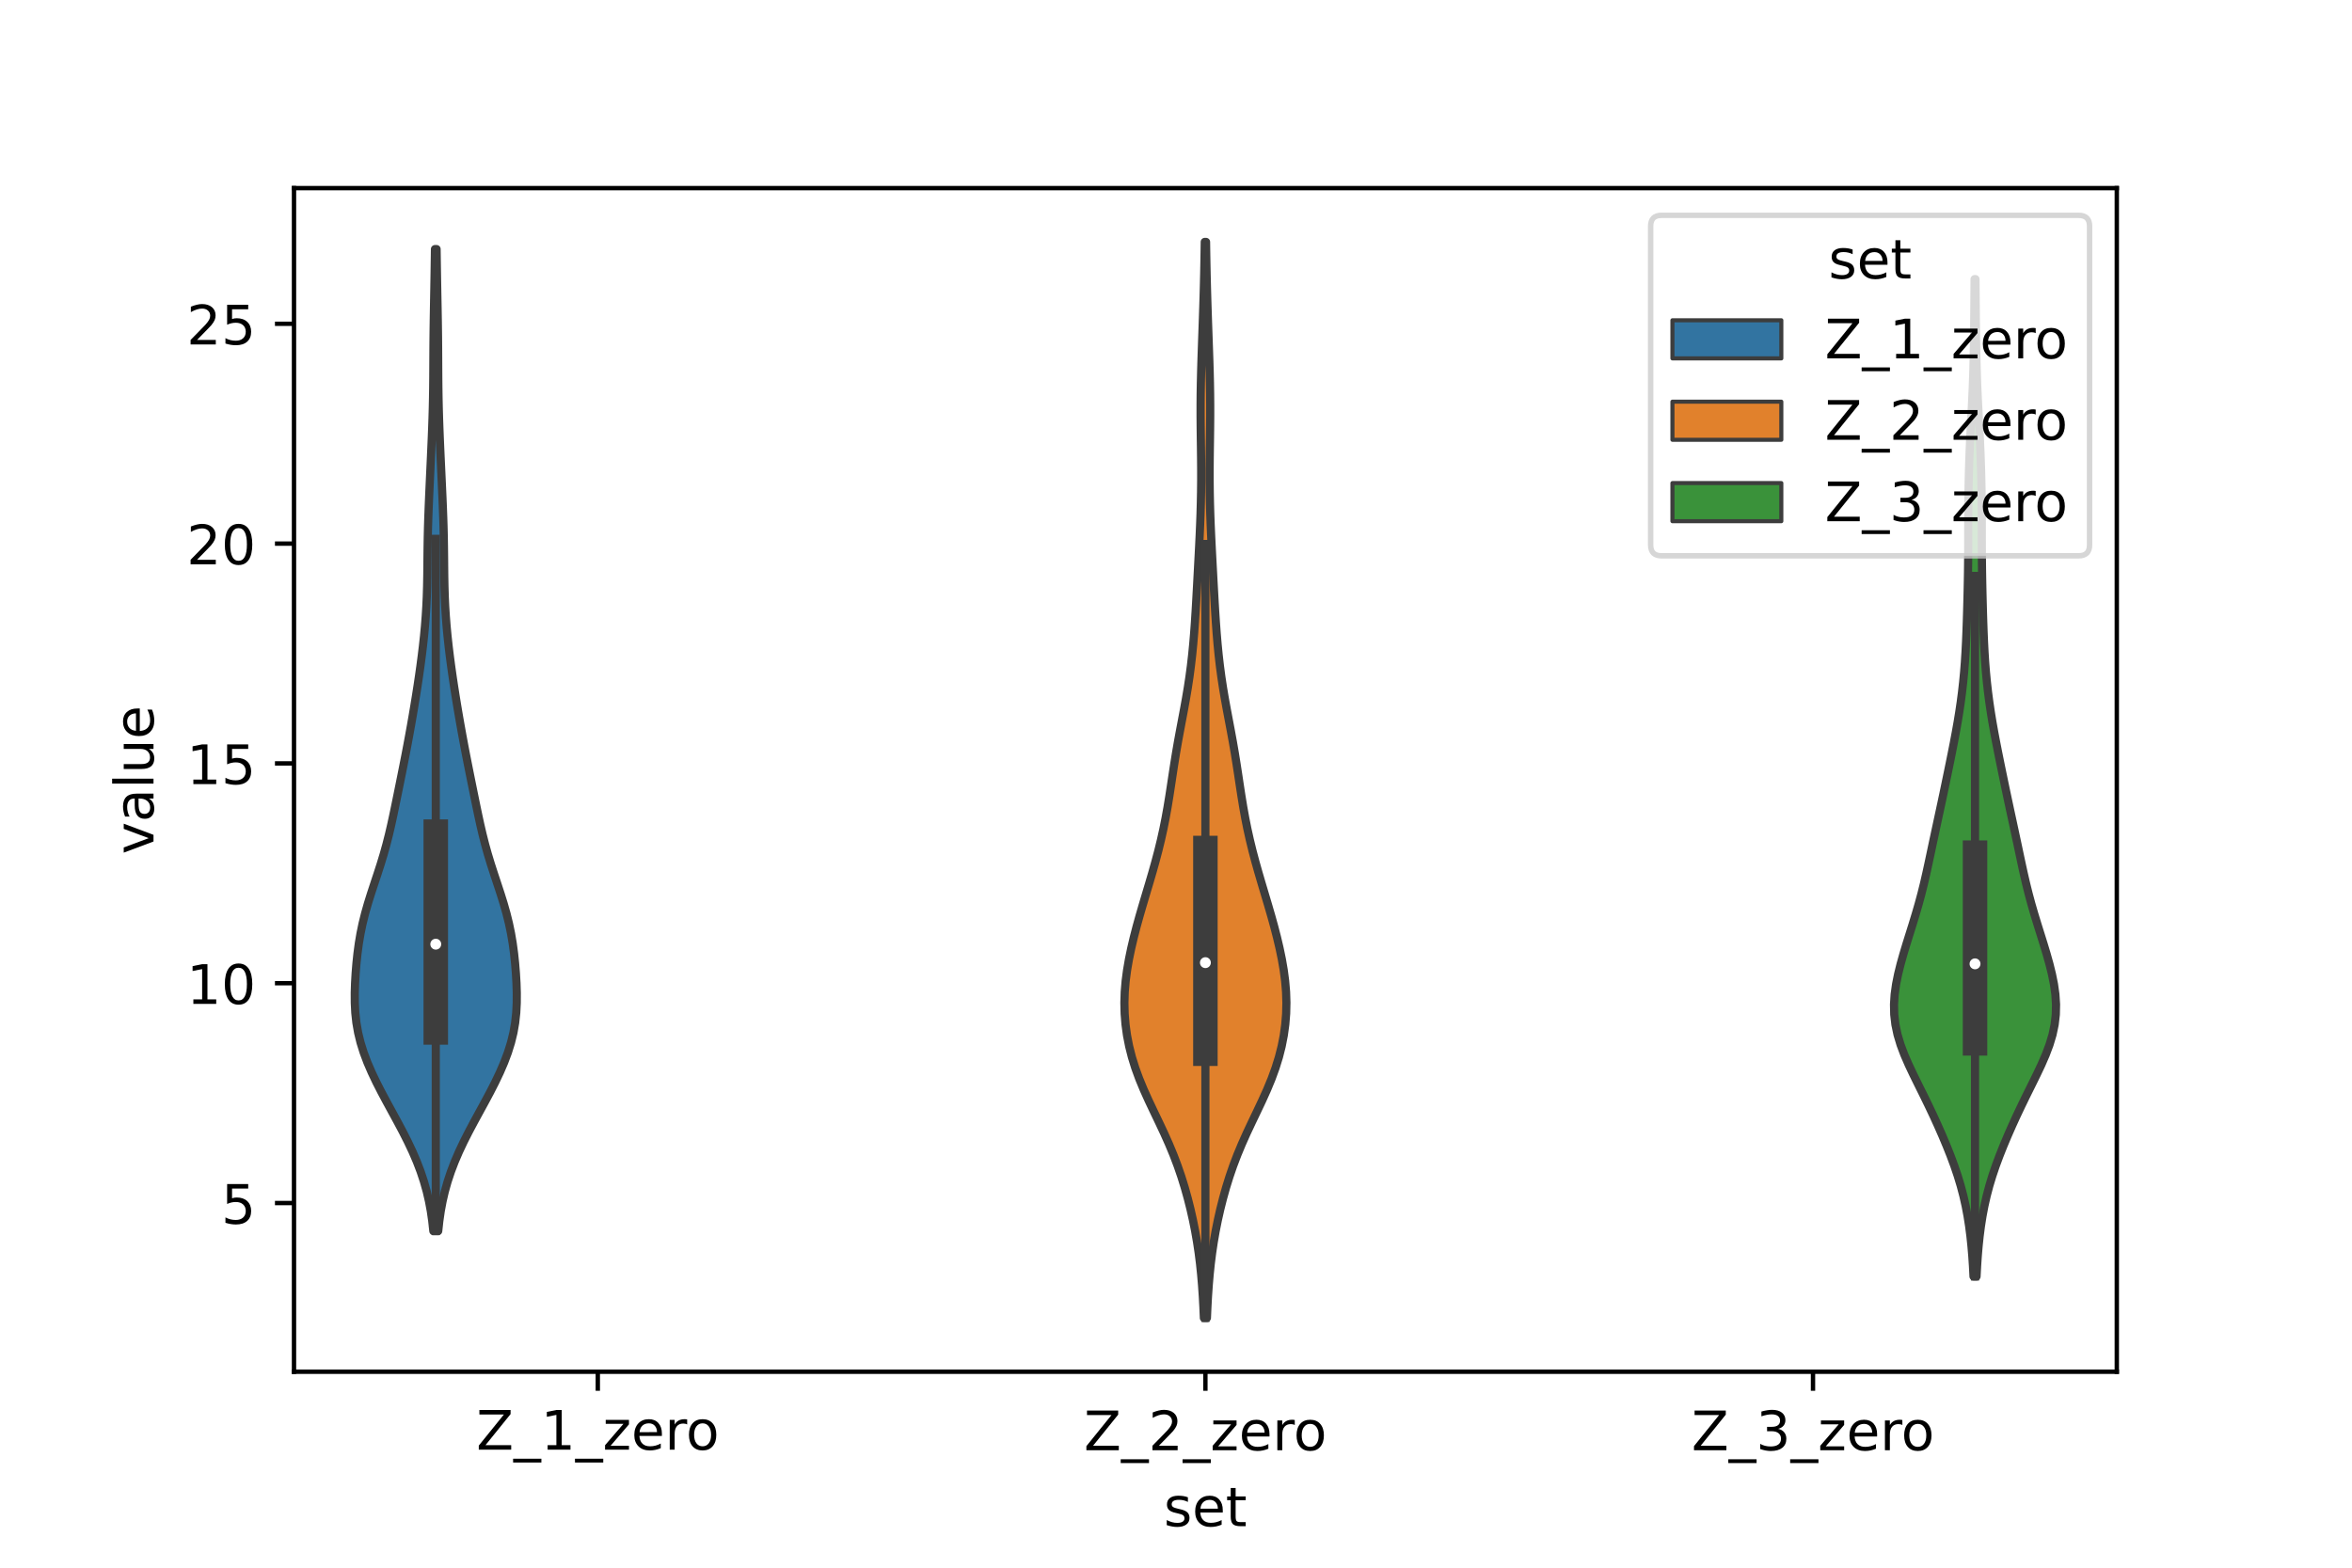 <?xml version="1.0" encoding="utf-8" standalone="no"?>
<!DOCTYPE svg PUBLIC "-//W3C//DTD SVG 1.1//EN"
  "http://www.w3.org/Graphics/SVG/1.1/DTD/svg11.dtd">
<!-- Created with matplotlib (https://matplotlib.org/) -->
<svg height="288pt" version="1.1" viewBox="0 0 432 288" width="432pt" xmlns="http://www.w3.org/2000/svg" xmlns:xlink="http://www.w3.org/1999/xlink">
 <defs>
  <style type="text/css">*{stroke-linecap:butt;stroke-linejoin:round;}</style>
 </defs>
 <g id="figure_1">
  <g id="patch_1">
   <path d="M 0 288 
L 432 288 
L 432 0 
L 0 0 
z
" style="fill:#ffffff;"/>
  </g>
  <g id="axes_1">
   <g id="patch_2">
    <path d="M 54 252 
L 388.8 252 
L 388.8 34.56 
L 54 34.56 
z
" style="fill:#ffffff;"/>
   </g>
   <g id="PolyCollection_1">
    <defs>
     <path d="M 80.489 -61.84 
L 79.591 -61.84 
L 79.394 -63.662 
L 79.133 -65.484 
L 78.795 -67.307 
L 78.373 -69.129 
L 77.86 -70.951 
L 77.255 -72.773 
L 76.558 -74.595 
L 75.775 -76.418 
L 74.915 -78.24 
L 73.992 -80.062 
L 73.024 -81.884 
L 72.031 -83.707 
L 71.037 -85.529 
L 70.063 -87.351 
L 69.132 -89.173 
L 68.264 -90.996 
L 67.478 -92.818 
L 66.793 -94.64 
L 66.223 -96.462 
L 65.778 -98.284 
L 65.459 -100.107 
L 65.261 -101.929 
L 65.168 -103.751 
L 65.16 -105.573 
L 65.217 -107.396 
L 65.323 -109.218 
L 65.471 -111.04 
L 65.663 -112.862 
L 65.908 -114.685 
L 66.216 -116.507 
L 66.594 -118.329 
L 67.045 -120.151 
L 67.562 -121.973 
L 68.13 -123.796 
L 68.729 -125.618 
L 69.334 -127.44 
L 69.923 -129.262 
L 70.477 -131.085 
L 70.985 -132.907 
L 71.448 -134.729 
L 71.871 -136.551 
L 72.266 -138.374 
L 72.645 -140.196 
L 73.018 -142.018 
L 73.388 -143.84 
L 73.756 -145.662 
L 74.12 -147.485 
L 74.478 -149.307 
L 74.827 -151.129 
L 75.165 -152.951 
L 75.494 -154.774 
L 75.812 -156.596 
L 76.119 -158.418 
L 76.416 -160.24 
L 76.701 -162.063 
L 76.972 -163.885 
L 77.228 -165.707 
L 77.467 -167.529 
L 77.687 -169.352 
L 77.884 -171.174 
L 78.055 -172.996 
L 78.197 -174.818 
L 78.31 -176.64 
L 78.392 -178.463 
L 78.447 -180.285 
L 78.481 -182.107 
L 78.502 -183.929 
L 78.518 -185.752 
L 78.539 -187.574 
L 78.57 -189.396 
L 78.614 -191.218 
L 78.672 -193.041 
L 78.741 -194.863 
L 78.817 -196.685 
L 78.899 -198.507 
L 78.982 -200.329 
L 79.066 -202.152 
L 79.15 -203.974 
L 79.231 -205.796 
L 79.308 -207.618 
L 79.379 -209.441 
L 79.442 -211.263 
L 79.494 -213.085 
L 79.534 -214.907 
L 79.562 -216.73 
L 79.58 -218.552 
L 79.591 -220.374 
L 79.6 -222.196 
L 79.61 -224.018 
L 79.625 -225.841 
L 79.647 -227.663 
L 79.674 -229.485 
L 79.706 -231.307 
L 79.74 -233.13 
L 79.774 -234.952 
L 79.806 -236.774 
L 79.836 -238.596 
L 79.864 -240.419 
L 79.891 -242.241 
L 80.189 -242.241 
L 80.189 -242.241 
L 80.216 -240.419 
L 80.244 -238.596 
L 80.274 -236.774 
L 80.306 -234.952 
L 80.34 -233.13 
L 80.374 -231.307 
L 80.406 -229.485 
L 80.433 -227.663 
L 80.455 -225.841 
L 80.47 -224.018 
L 80.48 -222.196 
L 80.489 -220.374 
L 80.5 -218.552 
L 80.518 -216.73 
L 80.546 -214.907 
L 80.586 -213.085 
L 80.638 -211.263 
L 80.701 -209.441 
L 80.772 -207.618 
L 80.849 -205.796 
L 80.93 -203.974 
L 81.014 -202.152 
L 81.098 -200.329 
L 81.181 -198.507 
L 81.263 -196.685 
L 81.339 -194.863 
L 81.408 -193.041 
L 81.466 -191.218 
L 81.51 -189.396 
L 81.541 -187.574 
L 81.562 -185.752 
L 81.578 -183.929 
L 81.599 -182.107 
L 81.633 -180.285 
L 81.688 -178.463 
L 81.77 -176.64 
L 81.883 -174.818 
L 82.025 -172.996 
L 82.196 -171.174 
L 82.393 -169.352 
L 82.613 -167.529 
L 82.852 -165.707 
L 83.108 -163.885 
L 83.379 -162.063 
L 83.664 -160.24 
L 83.961 -158.418 
L 84.268 -156.596 
L 84.586 -154.774 
L 84.915 -152.951 
L 85.253 -151.129 
L 85.602 -149.307 
L 85.96 -147.485 
L 86.324 -145.662 
L 86.692 -143.84 
L 87.062 -142.018 
L 87.435 -140.196 
L 87.814 -138.374 
L 88.209 -136.551 
L 88.632 -134.729 
L 89.095 -132.907 
L 89.603 -131.085 
L 90.157 -129.262 
L 90.746 -127.44 
L 91.351 -125.618 
L 91.95 -123.796 
L 92.518 -121.973 
L 93.035 -120.151 
L 93.486 -118.329 
L 93.864 -116.507 
L 94.172 -114.685 
L 94.417 -112.862 
L 94.609 -111.04 
L 94.757 -109.218 
L 94.863 -107.396 
L 94.92 -105.573 
L 94.912 -103.751 
L 94.819 -101.929 
L 94.621 -100.107 
L 94.302 -98.284 
L 93.857 -96.462 
L 93.287 -94.64 
L 92.602 -92.818 
L 91.816 -90.996 
L 90.948 -89.173 
L 90.017 -87.351 
L 89.043 -85.529 
L 88.049 -83.707 
L 87.056 -81.884 
L 86.088 -80.062 
L 85.165 -78.24 
L 84.305 -76.418 
L 83.522 -74.595 
L 82.825 -72.773 
L 82.22 -70.951 
L 81.707 -69.129 
L 81.285 -67.307 
L 80.947 -65.484 
L 80.686 -63.662 
L 80.489 -61.84 
z
" id="md38af6f594" style="stroke:#3d3d3d;stroke-width:1.5;"/>
    </defs>
    <g clip-path="url(#p6d029a5abd)">
     <use style="fill:#3274a1;stroke:#3d3d3d;stroke-width:1.5;" x="0" xlink:href="#md38af6f594" y="288"/>
    </g>
   </g>
   <g id="PolyCollection_2">
    <defs>
     <path d="M 221.68 -45.884 
L 221.12 -45.884 
L 221.033 -47.88 
L 220.924 -49.877 
L 220.788 -51.874 
L 220.619 -53.87 
L 220.412 -55.867 
L 220.161 -57.864 
L 219.862 -59.86 
L 219.514 -61.857 
L 219.114 -63.854 
L 218.664 -65.851 
L 218.16 -67.847 
L 217.601 -69.844 
L 216.981 -71.841 
L 216.294 -73.837 
L 215.535 -75.834 
L 214.705 -77.831 
L 213.813 -79.827 
L 212.875 -81.824 
L 211.918 -83.821 
L 210.973 -85.818 
L 210.073 -87.814 
L 209.247 -89.811 
L 208.517 -91.808 
L 207.897 -93.804 
L 207.391 -95.801 
L 207.001 -97.798 
L 206.727 -99.794 
L 206.567 -101.791 
L 206.52 -103.788 
L 206.584 -105.784 
L 206.752 -107.781 
L 207.014 -109.778 
L 207.358 -111.775 
L 207.771 -113.771 
L 208.241 -115.768 
L 208.758 -117.765 
L 209.312 -119.761 
L 209.893 -121.758 
L 210.488 -123.755 
L 211.084 -125.751 
L 211.669 -127.748 
L 212.23 -129.745 
L 212.759 -131.741 
L 213.246 -133.738 
L 213.69 -135.735 
L 214.089 -137.732 
L 214.448 -139.728 
L 214.775 -141.725 
L 215.082 -143.722 
L 215.381 -145.718 
L 215.688 -147.715 
L 216.011 -149.712 
L 216.356 -151.708 
L 216.722 -153.705 
L 217.099 -155.702 
L 217.475 -157.699 
L 217.837 -159.695 
L 218.173 -161.692 
L 218.475 -163.689 
L 218.739 -165.685 
L 218.968 -167.682 
L 219.163 -169.679 
L 219.331 -171.675 
L 219.475 -173.672 
L 219.603 -175.669 
L 219.719 -177.665 
L 219.829 -179.662 
L 219.937 -181.659 
L 220.044 -183.656 
L 220.149 -185.652 
L 220.252 -187.649 
L 220.348 -189.646 
L 220.434 -191.642 
L 220.507 -193.639 
L 220.564 -195.636 
L 220.603 -197.632 
L 220.623 -199.629 
L 220.624 -201.626 
L 220.61 -203.622 
L 220.586 -205.619 
L 220.557 -207.616 
L 220.532 -209.613 
L 220.516 -211.609 
L 220.516 -213.606 
L 220.532 -215.603 
L 220.566 -217.599 
L 220.613 -219.596 
L 220.671 -221.593 
L 220.737 -223.589 
L 220.806 -225.586 
L 220.876 -227.583 
L 220.945 -229.58 
L 221.011 -231.576 
L 221.071 -233.573 
L 221.126 -235.57 
L 221.174 -237.566 
L 221.215 -239.563 
L 221.251 -241.56 
L 221.281 -243.556 
L 221.519 -243.556 
L 221.519 -243.556 
L 221.549 -241.56 
L 221.585 -239.563 
L 221.626 -237.566 
L 221.674 -235.57 
L 221.729 -233.573 
L 221.789 -231.576 
L 221.855 -229.58 
L 221.924 -227.583 
L 221.994 -225.586 
L 222.063 -223.589 
L 222.129 -221.593 
L 222.187 -219.596 
L 222.234 -217.599 
L 222.268 -215.603 
L 222.284 -213.606 
L 222.284 -211.609 
L 222.268 -209.613 
L 222.243 -207.616 
L 222.214 -205.619 
L 222.19 -203.622 
L 222.176 -201.626 
L 222.177 -199.629 
L 222.197 -197.632 
L 222.236 -195.636 
L 222.293 -193.639 
L 222.366 -191.642 
L 222.452 -189.646 
L 222.548 -187.649 
L 222.651 -185.652 
L 222.756 -183.656 
L 222.863 -181.659 
L 222.971 -179.662 
L 223.081 -177.665 
L 223.197 -175.669 
L 223.325 -173.672 
L 223.469 -171.675 
L 223.637 -169.679 
L 223.832 -167.682 
L 224.061 -165.685 
L 224.325 -163.689 
L 224.627 -161.692 
L 224.963 -159.695 
L 225.325 -157.699 
L 225.701 -155.702 
L 226.078 -153.705 
L 226.444 -151.708 
L 226.789 -149.712 
L 227.112 -147.715 
L 227.419 -145.718 
L 227.718 -143.722 
L 228.025 -141.725 
L 228.352 -139.728 
L 228.711 -137.732 
L 229.11 -135.735 
L 229.554 -133.738 
L 230.041 -131.741 
L 230.57 -129.745 
L 231.131 -127.748 
L 231.716 -125.751 
L 232.312 -123.755 
L 232.907 -121.758 
L 233.488 -119.761 
L 234.042 -117.765 
L 234.559 -115.768 
L 235.029 -113.771 
L 235.442 -111.775 
L 235.786 -109.778 
L 236.048 -107.781 
L 236.216 -105.784 
L 236.28 -103.788 
L 236.233 -101.791 
L 236.073 -99.794 
L 235.799 -97.798 
L 235.409 -95.801 
L 234.903 -93.804 
L 234.283 -91.808 
L 233.553 -89.811 
L 232.727 -87.814 
L 231.827 -85.818 
L 230.882 -83.821 
L 229.925 -81.824 
L 228.987 -79.827 
L 228.095 -77.831 
L 227.265 -75.834 
L 226.506 -73.837 
L 225.819 -71.841 
L 225.199 -69.844 
L 224.64 -67.847 
L 224.136 -65.851 
L 223.686 -63.854 
L 223.286 -61.857 
L 222.938 -59.86 
L 222.639 -57.864 
L 222.388 -55.867 
L 222.181 -53.87 
L 222.012 -51.874 
L 221.876 -49.877 
L 221.767 -47.88 
L 221.68 -45.884 
z
" id="mf6527edc3b" style="stroke:#3d3d3d;stroke-width:1.5;"/>
    </defs>
    <g clip-path="url(#p6d029a5abd)">
     <use style="fill:#e1812c;stroke:#3d3d3d;stroke-width:1.5;" x="0" xlink:href="#mf6527edc3b" y="288"/>
    </g>
   </g>
   <g id="PolyCollection_3">
    <defs>
     <path d="M 363.038 -53.503 
L 362.482 -53.503 
L 362.385 -55.354 
L 362.263 -57.205 
L 362.108 -59.055 
L 361.916 -60.906 
L 361.678 -62.757 
L 361.388 -64.607 
L 361.038 -66.458 
L 360.62 -68.309 
L 360.131 -70.159 
L 359.571 -72.01 
L 358.942 -73.861 
L 358.254 -75.711 
L 357.516 -77.562 
L 356.736 -79.413 
L 355.921 -81.263 
L 355.074 -83.114 
L 354.196 -84.965 
L 353.293 -86.816 
L 352.375 -88.666 
L 351.463 -90.517 
L 350.586 -92.368 
L 349.781 -94.218 
L 349.084 -96.069 
L 348.528 -97.92 
L 348.137 -99.77 
L 347.921 -101.621 
L 347.88 -103.472 
L 347.999 -105.322 
L 348.258 -107.173 
L 348.629 -109.024 
L 349.086 -110.874 
L 349.605 -112.725 
L 350.163 -114.576 
L 350.741 -116.426 
L 351.321 -118.277 
L 351.885 -120.128 
L 352.421 -121.978 
L 352.921 -123.829 
L 353.382 -125.68 
L 353.809 -127.53 
L 354.214 -129.381 
L 354.608 -131.232 
L 355 -133.083 
L 355.396 -134.933 
L 355.795 -136.784 
L 356.195 -138.635 
L 356.593 -140.485 
L 356.986 -142.336 
L 357.373 -144.187 
L 357.757 -146.037 
L 358.137 -147.888 
L 358.511 -149.739 
L 358.875 -151.589 
L 359.225 -153.44 
L 359.555 -155.291 
L 359.858 -157.141 
L 360.132 -158.992 
L 360.373 -160.843 
L 360.581 -162.693 
L 360.757 -164.544 
L 360.901 -166.395 
L 361.018 -168.245 
L 361.112 -170.096 
L 361.188 -171.947 
L 361.253 -173.797 
L 361.309 -175.648 
L 361.359 -177.499 
L 361.404 -179.35 
L 361.442 -181.2 
L 361.473 -183.051 
L 361.494 -184.902 
L 361.507 -186.752 
L 361.512 -188.603 
L 361.513 -190.454 
L 361.516 -192.304 
L 361.523 -194.155 
L 361.538 -196.006 
L 361.563 -197.856 
L 361.599 -199.707 
L 361.646 -201.558 
L 361.705 -203.408 
L 361.775 -205.259 
L 361.856 -207.11 
L 361.947 -208.96 
L 362.044 -210.811 
L 362.142 -212.662 
L 362.236 -214.512 
L 362.32 -216.363 
L 362.393 -218.214 
L 362.452 -220.064 
L 362.5 -221.915 
L 362.538 -223.766 
L 362.568 -225.616 
L 362.593 -227.467 
L 362.614 -229.318 
L 362.632 -231.169 
L 362.648 -233.019 
L 362.663 -234.87 
L 362.677 -236.721 
L 362.843 -236.721 
L 362.843 -236.721 
L 362.857 -234.87 
L 362.872 -233.019 
L 362.888 -231.169 
L 362.906 -229.318 
L 362.927 -227.467 
L 362.952 -225.616 
L 362.982 -223.766 
L 363.02 -221.915 
L 363.068 -220.064 
L 363.127 -218.214 
L 363.2 -216.363 
L 363.284 -214.512 
L 363.378 -212.662 
L 363.476 -210.811 
L 363.573 -208.96 
L 363.664 -207.11 
L 363.745 -205.259 
L 363.815 -203.408 
L 363.874 -201.558 
L 363.921 -199.707 
L 363.957 -197.856 
L 363.982 -196.006 
L 363.997 -194.155 
L 364.004 -192.304 
L 364.007 -190.454 
L 364.008 -188.603 
L 364.013 -186.752 
L 364.026 -184.902 
L 364.047 -183.051 
L 364.078 -181.2 
L 364.116 -179.35 
L 364.161 -177.499 
L 364.211 -175.648 
L 364.267 -173.797 
L 364.332 -171.947 
L 364.408 -170.096 
L 364.502 -168.245 
L 364.619 -166.395 
L 364.763 -164.544 
L 364.939 -162.693 
L 365.147 -160.843 
L 365.388 -158.992 
L 365.662 -157.141 
L 365.965 -155.291 
L 366.295 -153.44 
L 366.645 -151.589 
L 367.009 -149.739 
L 367.383 -147.888 
L 367.763 -146.037 
L 368.147 -144.187 
L 368.534 -142.336 
L 368.927 -140.485 
L 369.325 -138.635 
L 369.725 -136.784 
L 370.124 -134.933 
L 370.52 -133.083 
L 370.912 -131.232 
L 371.306 -129.381 
L 371.711 -127.53 
L 372.138 -125.68 
L 372.599 -123.829 
L 373.099 -121.978 
L 373.635 -120.128 
L 374.199 -118.277 
L 374.779 -116.426 
L 375.357 -114.576 
L 375.915 -112.725 
L 376.434 -110.874 
L 376.891 -109.024 
L 377.262 -107.173 
L 377.521 -105.322 
L 377.64 -103.472 
L 377.599 -101.621 
L 377.383 -99.77 
L 376.992 -97.92 
L 376.436 -96.069 
L 375.739 -94.218 
L 374.934 -92.368 
L 374.057 -90.517 
L 373.145 -88.666 
L 372.227 -86.816 
L 371.324 -84.965 
L 370.446 -83.114 
L 369.599 -81.263 
L 368.784 -79.413 
L 368.004 -77.562 
L 367.266 -75.711 
L 366.578 -73.861 
L 365.949 -72.01 
L 365.389 -70.159 
L 364.9 -68.309 
L 364.482 -66.458 
L 364.132 -64.607 
L 363.842 -62.757 
L 363.604 -60.906 
L 363.412 -59.055 
L 363.257 -57.205 
L 363.135 -55.354 
L 363.038 -53.503 
z
" id="m69ddf7cc14" style="stroke:#3d3d3d;stroke-width:1.5;"/>
    </defs>
    <g clip-path="url(#p6d029a5abd)">
     <use style="fill:#3a923a;stroke:#3d3d3d;stroke-width:1.5;" x="0" xlink:href="#m69ddf7cc14" y="288"/>
    </g>
   </g>
   <g id="patch_3">
    <path clip-path="url(#p6d029a5abd)" d="M 109.8 261.391 
L 109.8 261.391 
L 109.8 261.391 
L 109.8 261.391 
z
" style="fill:#3274a1;stroke:#3d3d3d;stroke-linejoin:miter;stroke-width:0.75;"/>
   </g>
   <g id="patch_4">
    <path clip-path="url(#p6d029a5abd)" d="M 109.8 261.391 
L 109.8 261.391 
L 109.8 261.391 
L 109.8 261.391 
z
" style="fill:#e1812c;stroke:#3d3d3d;stroke-linejoin:miter;stroke-width:0.75;"/>
   </g>
   <g id="patch_5">
    <path clip-path="url(#p6d029a5abd)" d="M 109.8 261.391 
L 109.8 261.391 
L 109.8 261.391 
L 109.8 261.391 
z
" style="fill:#3a923a;stroke:#3d3d3d;stroke-linejoin:miter;stroke-width:0.75;"/>
   </g>
   <g id="matplotlib.axis_1">
    <g id="xtick_1">
     <g id="line2d_1">
      <defs>
       <path d="M 0 0 
L 0 3.5 
" id="m65f74761e6" style="stroke:#000000;stroke-width:0.8;"/>
      </defs>
      <g>
       <use style="stroke:#000000;stroke-width:0.8;" x="109.8" xlink:href="#m65f74761e6" y="252"/>
      </g>
     </g>
     <g id="text_1">
      <!-- Z_1_zero -->
      <g transform="translate(87.491 266.32)scale(0.1 -0.1)">
       <defs>
        <path d="M 5.609 72.906 
L 62.891 72.906 
L 62.891 65.375 
L 16.797 8.297 
L 64.016 8.297 
L 64.016 0 
L 4.5 0 
L 4.5 7.516 
L 50.594 64.594 
L 5.609 64.594 
z
" id="DejaVuSans-90"/>
        <path d="M 50.984 -16.609 
L 50.984 -23.578 
L -0.984 -23.578 
L -0.984 -16.609 
z
" id="DejaVuSans-95"/>
        <path d="M 12.406 8.297 
L 28.516 8.297 
L 28.516 63.922 
L 10.984 60.406 
L 10.984 69.391 
L 28.422 72.906 
L 38.281 72.906 
L 38.281 8.297 
L 54.391 8.297 
L 54.391 0 
L 12.406 0 
z
" id="DejaVuSans-49"/>
        <path d="M 5.516 54.688 
L 48.188 54.688 
L 48.188 46.484 
L 14.406 7.172 
L 48.188 7.172 
L 48.188 0 
L 4.297 0 
L 4.297 8.203 
L 38.094 47.516 
L 5.516 47.516 
z
" id="DejaVuSans-122"/>
        <path d="M 56.203 29.594 
L 56.203 25.203 
L 14.891 25.203 
Q 15.484 15.922 20.484 11.062 
Q 25.484 6.203 34.422 6.203 
Q 39.594 6.203 44.453 7.469 
Q 49.312 8.734 54.109 11.281 
L 54.109 2.781 
Q 49.266 0.734 44.188 -0.344 
Q 39.109 -1.422 33.891 -1.422 
Q 20.797 -1.422 13.156 6.188 
Q 5.516 13.812 5.516 26.812 
Q 5.516 40.234 12.766 48.109 
Q 20.016 56 32.328 56 
Q 43.359 56 49.781 48.891 
Q 56.203 41.797 56.203 29.594 
z
M 47.219 32.234 
Q 47.125 39.594 43.094 43.984 
Q 39.062 48.391 32.422 48.391 
Q 24.906 48.391 20.391 44.141 
Q 15.875 39.891 15.188 32.172 
z
" id="DejaVuSans-101"/>
        <path d="M 41.109 46.297 
Q 39.594 47.172 37.812 47.578 
Q 36.031 48 33.891 48 
Q 26.266 48 22.188 43.047 
Q 18.109 38.094 18.109 28.812 
L 18.109 0 
L 9.078 0 
L 9.078 54.688 
L 18.109 54.688 
L 18.109 46.188 
Q 20.953 51.172 25.484 53.578 
Q 30.031 56 36.531 56 
Q 37.453 56 38.578 55.875 
Q 39.703 55.766 41.062 55.516 
z
" id="DejaVuSans-114"/>
        <path d="M 30.609 48.391 
Q 23.391 48.391 19.188 42.75 
Q 14.984 37.109 14.984 27.297 
Q 14.984 17.484 19.156 11.844 
Q 23.344 6.203 30.609 6.203 
Q 37.797 6.203 41.984 11.859 
Q 46.188 17.531 46.188 27.297 
Q 46.188 37.016 41.984 42.703 
Q 37.797 48.391 30.609 48.391 
z
M 30.609 56 
Q 42.328 56 49.016 48.375 
Q 55.719 40.766 55.719 27.297 
Q 55.719 13.875 49.016 6.219 
Q 42.328 -1.422 30.609 -1.422 
Q 18.844 -1.422 12.172 6.219 
Q 5.516 13.875 5.516 27.297 
Q 5.516 40.766 12.172 48.375 
Q 18.844 56 30.609 56 
z
" id="DejaVuSans-111"/>
       </defs>
       <use xlink:href="#DejaVuSans-90"/>
       <use x="68.506" xlink:href="#DejaVuSans-95"/>
       <use x="118.506" xlink:href="#DejaVuSans-49"/>
       <use x="182.129" xlink:href="#DejaVuSans-95"/>
       <use x="232.129" xlink:href="#DejaVuSans-122"/>
       <use x="284.619" xlink:href="#DejaVuSans-101"/>
       <use x="346.143" xlink:href="#DejaVuSans-114"/>
       <use x="385.006" xlink:href="#DejaVuSans-111"/>
      </g>
     </g>
    </g>
    <g id="xtick_2">
     <g id="line2d_2">
      <g>
       <use style="stroke:#000000;stroke-width:0.8;" x="221.4" xlink:href="#m65f74761e6" y="252"/>
      </g>
     </g>
     <g id="text_2">
      <!-- Z_2_zero -->
      <g transform="translate(199.091 266.422)scale(0.1 -0.1)">
       <defs>
        <path d="M 19.188 8.297 
L 53.609 8.297 
L 53.609 0 
L 7.328 0 
L 7.328 8.297 
Q 12.938 14.109 22.625 23.891 
Q 32.328 33.688 34.812 36.531 
Q 39.547 41.844 41.422 45.531 
Q 43.312 49.219 43.312 52.781 
Q 43.312 58.594 39.234 62.25 
Q 35.156 65.922 28.609 65.922 
Q 23.969 65.922 18.812 64.312 
Q 13.672 62.703 7.812 59.422 
L 7.812 69.391 
Q 13.766 71.781 18.938 73 
Q 24.125 74.219 28.422 74.219 
Q 39.75 74.219 46.484 68.547 
Q 53.219 62.891 53.219 53.422 
Q 53.219 48.922 51.531 44.891 
Q 49.859 40.875 45.406 35.406 
Q 44.188 33.984 37.641 27.219 
Q 31.109 20.453 19.188 8.297 
z
" id="DejaVuSans-50"/>
       </defs>
       <use xlink:href="#DejaVuSans-90"/>
       <use x="68.506" xlink:href="#DejaVuSans-95"/>
       <use x="118.506" xlink:href="#DejaVuSans-50"/>
       <use x="182.129" xlink:href="#DejaVuSans-95"/>
       <use x="232.129" xlink:href="#DejaVuSans-122"/>
       <use x="284.619" xlink:href="#DejaVuSans-101"/>
       <use x="346.143" xlink:href="#DejaVuSans-114"/>
       <use x="385.006" xlink:href="#DejaVuSans-111"/>
      </g>
     </g>
    </g>
    <g id="xtick_3">
     <g id="line2d_3">
      <g>
       <use style="stroke:#000000;stroke-width:0.8;" x="333" xlink:href="#m65f74761e6" y="252"/>
      </g>
     </g>
     <g id="text_3">
      <!-- Z_3_zero -->
      <g transform="translate(310.691 266.422)scale(0.1 -0.1)">
       <defs>
        <path d="M 40.578 39.312 
Q 47.656 37.797 51.625 33 
Q 55.609 28.219 55.609 21.188 
Q 55.609 10.406 48.188 4.484 
Q 40.766 -1.422 27.094 -1.422 
Q 22.516 -1.422 17.656 -0.516 
Q 12.797 0.391 7.625 2.203 
L 7.625 11.719 
Q 11.719 9.328 16.594 8.109 
Q 21.484 6.891 26.812 6.891 
Q 36.078 6.891 40.938 10.547 
Q 45.797 14.203 45.797 21.188 
Q 45.797 27.641 41.281 31.266 
Q 36.766 34.906 28.719 34.906 
L 20.219 34.906 
L 20.219 43.016 
L 29.109 43.016 
Q 36.375 43.016 40.234 45.922 
Q 44.094 48.828 44.094 54.297 
Q 44.094 59.906 40.109 62.906 
Q 36.141 65.922 28.719 65.922 
Q 24.656 65.922 20.016 65.031 
Q 15.375 64.156 9.812 62.312 
L 9.812 71.094 
Q 15.438 72.656 20.344 73.438 
Q 25.25 74.219 29.594 74.219 
Q 40.828 74.219 47.359 69.109 
Q 53.906 64.016 53.906 55.328 
Q 53.906 49.266 50.438 45.094 
Q 46.969 40.922 40.578 39.312 
z
" id="DejaVuSans-51"/>
       </defs>
       <use xlink:href="#DejaVuSans-90"/>
       <use x="68.506" xlink:href="#DejaVuSans-95"/>
       <use x="118.506" xlink:href="#DejaVuSans-51"/>
       <use x="182.129" xlink:href="#DejaVuSans-95"/>
       <use x="232.129" xlink:href="#DejaVuSans-122"/>
       <use x="284.619" xlink:href="#DejaVuSans-101"/>
       <use x="346.143" xlink:href="#DejaVuSans-114"/>
       <use x="385.006" xlink:href="#DejaVuSans-111"/>
      </g>
     </g>
    </g>
    <g id="text_4">
     <!-- set -->
     <g transform="translate(213.759 280.378)scale(0.1 -0.1)">
      <defs>
       <path d="M 44.281 53.078 
L 44.281 44.578 
Q 40.484 46.531 36.375 47.5 
Q 32.281 48.484 27.875 48.484 
Q 21.188 48.484 17.844 46.438 
Q 14.5 44.391 14.5 40.281 
Q 14.5 37.156 16.891 35.375 
Q 19.281 33.594 26.516 31.984 
L 29.594 31.297 
Q 39.156 29.25 43.188 25.516 
Q 47.219 21.781 47.219 15.094 
Q 47.219 7.469 41.188 3.016 
Q 35.156 -1.422 24.609 -1.422 
Q 20.219 -1.422 15.453 -0.562 
Q 10.688 0.297 5.422 2 
L 5.422 11.281 
Q 10.406 8.688 15.234 7.391 
Q 20.062 6.109 24.812 6.109 
Q 31.156 6.109 34.562 8.281 
Q 37.984 10.453 37.984 14.406 
Q 37.984 18.062 35.516 20.016 
Q 33.062 21.969 24.703 23.781 
L 21.578 24.516 
Q 13.234 26.266 9.516 29.906 
Q 5.812 33.547 5.812 39.891 
Q 5.812 47.609 11.281 51.797 
Q 16.75 56 26.812 56 
Q 31.781 56 36.172 55.266 
Q 40.578 54.547 44.281 53.078 
z
" id="DejaVuSans-115"/>
       <path d="M 18.312 70.219 
L 18.312 54.688 
L 36.812 54.688 
L 36.812 47.703 
L 18.312 47.703 
L 18.312 18.016 
Q 18.312 11.328 20.141 9.422 
Q 21.969 7.516 27.594 7.516 
L 36.812 7.516 
L 36.812 0 
L 27.594 0 
Q 17.188 0 13.234 3.875 
Q 9.281 7.766 9.281 18.016 
L 9.281 47.703 
L 2.688 47.703 
L 2.688 54.688 
L 9.281 54.688 
L 9.281 70.219 
z
" id="DejaVuSans-116"/>
      </defs>
      <use xlink:href="#DejaVuSans-115"/>
      <use x="52.1" xlink:href="#DejaVuSans-101"/>
      <use x="113.623" xlink:href="#DejaVuSans-116"/>
     </g>
    </g>
   </g>
   <g id="matplotlib.axis_2">
    <g id="ytick_1">
     <g id="line2d_4">
      <defs>
       <path d="M 0 0 
L -3.5 0 
" id="m645df3f527" style="stroke:#000000;stroke-width:0.8;"/>
      </defs>
      <g>
       <use style="stroke:#000000;stroke-width:0.8;" x="54" xlink:href="#m645df3f527" y="221.01"/>
      </g>
     </g>
     <g id="text_5">
      <!-- 5 -->
      <g transform="translate(40.638 224.809)scale(0.1 -0.1)">
       <defs>
        <path d="M 10.797 72.906 
L 49.516 72.906 
L 49.516 64.594 
L 19.828 64.594 
L 19.828 46.734 
Q 21.969 47.469 24.109 47.828 
Q 26.266 48.188 28.422 48.188 
Q 40.625 48.188 47.75 41.5 
Q 54.891 34.812 54.891 23.391 
Q 54.891 11.625 47.562 5.094 
Q 40.234 -1.422 26.906 -1.422 
Q 22.312 -1.422 17.547 -0.641 
Q 12.797 0.141 7.719 1.703 
L 7.719 11.625 
Q 12.109 9.234 16.797 8.062 
Q 21.484 6.891 26.703 6.891 
Q 35.156 6.891 40.078 11.328 
Q 45.016 15.766 45.016 23.391 
Q 45.016 31 40.078 35.438 
Q 35.156 39.891 26.703 39.891 
Q 22.75 39.891 18.812 39.016 
Q 14.891 38.141 10.797 36.281 
z
" id="DejaVuSans-53"/>
       </defs>
       <use xlink:href="#DejaVuSans-53"/>
      </g>
     </g>
    </g>
    <g id="ytick_2">
     <g id="line2d_5">
      <g>
       <use style="stroke:#000000;stroke-width:0.8;" x="54" xlink:href="#m645df3f527" y="180.628"/>
      </g>
     </g>
     <g id="text_6">
      <!-- 10 -->
      <g transform="translate(34.275 184.427)scale(0.1 -0.1)">
       <defs>
        <path d="M 31.781 66.406 
Q 24.172 66.406 20.328 58.906 
Q 16.5 51.422 16.5 36.375 
Q 16.5 21.391 20.328 13.891 
Q 24.172 6.391 31.781 6.391 
Q 39.453 6.391 43.281 13.891 
Q 47.125 21.391 47.125 36.375 
Q 47.125 51.422 43.281 58.906 
Q 39.453 66.406 31.781 66.406 
z
M 31.781 74.219 
Q 44.047 74.219 50.516 64.516 
Q 56.984 54.828 56.984 36.375 
Q 56.984 17.969 50.516 8.266 
Q 44.047 -1.422 31.781 -1.422 
Q 19.531 -1.422 13.062 8.266 
Q 6.594 17.969 6.594 36.375 
Q 6.594 54.828 13.062 64.516 
Q 19.531 74.219 31.781 74.219 
z
" id="DejaVuSans-48"/>
       </defs>
       <use xlink:href="#DejaVuSans-49"/>
       <use x="63.623" xlink:href="#DejaVuSans-48"/>
      </g>
     </g>
    </g>
    <g id="ytick_3">
     <g id="line2d_6">
      <g>
       <use style="stroke:#000000;stroke-width:0.8;" x="54" xlink:href="#m645df3f527" y="140.246"/>
      </g>
     </g>
     <g id="text_7">
      <!-- 15 -->
      <g transform="translate(34.275 144.045)scale(0.1 -0.1)">
       <use xlink:href="#DejaVuSans-49"/>
       <use x="63.623" xlink:href="#DejaVuSans-53"/>
      </g>
     </g>
    </g>
    <g id="ytick_4">
     <g id="line2d_7">
      <g>
       <use style="stroke:#000000;stroke-width:0.8;" x="54" xlink:href="#m645df3f527" y="99.864"/>
      </g>
     </g>
     <g id="text_8">
      <!-- 20 -->
      <g transform="translate(34.275 103.663)scale(0.1 -0.1)">
       <use xlink:href="#DejaVuSans-50"/>
       <use x="63.623" xlink:href="#DejaVuSans-48"/>
      </g>
     </g>
    </g>
    <g id="ytick_5">
     <g id="line2d_8">
      <g>
       <use style="stroke:#000000;stroke-width:0.8;" x="54" xlink:href="#m645df3f527" y="59.482"/>
      </g>
     </g>
     <g id="text_9">
      <!-- 25 -->
      <g transform="translate(34.275 63.281)scale(0.1 -0.1)">
       <use xlink:href="#DejaVuSans-50"/>
       <use x="63.623" xlink:href="#DejaVuSans-53"/>
      </g>
     </g>
    </g>
    <g id="text_10">
     <!-- value -->
     <g transform="translate(28.195 156.938)rotate(-90)scale(0.1 -0.1)">
      <defs>
       <path d="M 2.984 54.688 
L 12.5 54.688 
L 29.594 8.797 
L 46.688 54.688 
L 56.203 54.688 
L 35.688 0 
L 23.484 0 
z
" id="DejaVuSans-118"/>
       <path d="M 34.281 27.484 
Q 23.391 27.484 19.188 25 
Q 14.984 22.516 14.984 16.5 
Q 14.984 11.719 18.141 8.906 
Q 21.297 6.109 26.703 6.109 
Q 34.188 6.109 38.703 11.406 
Q 43.219 16.703 43.219 25.484 
L 43.219 27.484 
z
M 52.203 31.203 
L 52.203 0 
L 43.219 0 
L 43.219 8.297 
Q 40.141 3.328 35.547 0.953 
Q 30.953 -1.422 24.312 -1.422 
Q 15.922 -1.422 10.953 3.297 
Q 6 8.016 6 15.922 
Q 6 25.141 12.172 29.828 
Q 18.359 34.516 30.609 34.516 
L 43.219 34.516 
L 43.219 35.406 
Q 43.219 41.609 39.141 45 
Q 35.062 48.391 27.688 48.391 
Q 23 48.391 18.547 47.266 
Q 14.109 46.141 10.016 43.891 
L 10.016 52.203 
Q 14.938 54.109 19.578 55.047 
Q 24.219 56 28.609 56 
Q 40.484 56 46.344 49.844 
Q 52.203 43.703 52.203 31.203 
z
" id="DejaVuSans-97"/>
       <path d="M 9.422 75.984 
L 18.406 75.984 
L 18.406 0 
L 9.422 0 
z
" id="DejaVuSans-108"/>
       <path d="M 8.5 21.578 
L 8.5 54.688 
L 17.484 54.688 
L 17.484 21.922 
Q 17.484 14.156 20.5 10.266 
Q 23.531 6.391 29.594 6.391 
Q 36.859 6.391 41.078 11.031 
Q 45.312 15.672 45.312 23.688 
L 45.312 54.688 
L 54.297 54.688 
L 54.297 0 
L 45.312 0 
L 45.312 8.406 
Q 42.047 3.422 37.719 1 
Q 33.406 -1.422 27.688 -1.422 
Q 18.266 -1.422 13.375 4.438 
Q 8.5 10.297 8.5 21.578 
z
M 31.109 56 
z
" id="DejaVuSans-117"/>
      </defs>
      <use xlink:href="#DejaVuSans-118"/>
      <use x="59.18" xlink:href="#DejaVuSans-97"/>
      <use x="120.459" xlink:href="#DejaVuSans-108"/>
      <use x="148.242" xlink:href="#DejaVuSans-117"/>
      <use x="211.621" xlink:href="#DejaVuSans-101"/>
     </g>
    </g>
   </g>
   <g id="line2d_9">
    <path clip-path="url(#p6d029a5abd)" d="M 80.04 226.16 
L 80.04 98.987 
" style="fill:none;stroke:#3d3d3d;stroke-linecap:square;stroke-width:1.5;"/>
   </g>
   <g id="line2d_10">
    <path clip-path="url(#p6d029a5abd)" d="M 80.04 189.676 
L 80.04 152.783 
" style="fill:none;stroke:#3d3d3d;stroke-linecap:square;stroke-width:4.5;"/>
   </g>
   <g id="line2d_11">
    <path clip-path="url(#p6d029a5abd)" d="M 221.4 242.116 
L 221.4 99.938 
" style="fill:none;stroke:#3d3d3d;stroke-linecap:square;stroke-width:1.5;"/>
   </g>
   <g id="line2d_12">
    <path clip-path="url(#p6d029a5abd)" d="M 221.4 193.581 
L 221.4 155.794 
" style="fill:none;stroke:#3d3d3d;stroke-linecap:square;stroke-width:4.5;"/>
   </g>
   <g id="line2d_13">
    <path clip-path="url(#p6d029a5abd)" d="M 362.76 234.497 
L 362.76 105.806 
" style="fill:none;stroke:#3d3d3d;stroke-linecap:square;stroke-width:1.5;"/>
   </g>
   <g id="line2d_14">
    <path clip-path="url(#p6d029a5abd)" d="M 362.76 191.681 
L 362.76 156.635 
" style="fill:none;stroke:#3d3d3d;stroke-linecap:square;stroke-width:4.5;"/>
   </g>
   <g id="patch_6">
    <path d="M 54 252 
L 54 34.56 
" style="fill:none;stroke:#000000;stroke-linecap:square;stroke-linejoin:miter;stroke-width:0.8;"/>
   </g>
   <g id="patch_7">
    <path d="M 388.8 252 
L 388.8 34.56 
" style="fill:none;stroke:#000000;stroke-linecap:square;stroke-linejoin:miter;stroke-width:0.8;"/>
   </g>
   <g id="patch_8">
    <path d="M 54 252 
L 388.8 252 
" style="fill:none;stroke:#000000;stroke-linecap:square;stroke-linejoin:miter;stroke-width:0.8;"/>
   </g>
   <g id="patch_9">
    <path d="M 54 34.56 
L 388.8 34.56 
" style="fill:none;stroke:#000000;stroke-linecap:square;stroke-linejoin:miter;stroke-width:0.8;"/>
   </g>
   <g id="PathCollection_1">
    <defs>
     <path d="M 0 1.5 
C 0.398 1.5 0.779 1.342 1.061 1.061 
C 1.342 0.779 1.5 0.398 1.5 0 
C 1.5 -0.398 1.342 -0.779 1.061 -1.061 
C 0.779 -1.342 0.398 -1.5 0 -1.5 
C -0.398 -1.5 -0.779 -1.342 -1.061 -1.061 
C -1.342 -0.779 -1.5 -0.398 -1.5 0 
C -1.5 0.398 -1.342 0.779 -1.061 1.061 
C -0.779 1.342 -0.398 1.5 0 1.5 
z
" id="m09d05a1436" style="stroke:#3d3d3d;"/>
    </defs>
    <g clip-path="url(#p6d029a5abd)">
     <use style="fill:#ffffff;stroke:#3d3d3d;" x="80.04" xlink:href="#m09d05a1436" y="173.454"/>
    </g>
   </g>
   <g id="PathCollection_2">
    <g clip-path="url(#p6d029a5abd)">
     <use style="fill:#ffffff;stroke:#3d3d3d;" x="221.4" xlink:href="#m09d05a1436" y="176.849"/>
    </g>
   </g>
   <g id="PathCollection_3">
    <g clip-path="url(#p6d029a5abd)">
     <use style="fill:#ffffff;stroke:#3d3d3d;" x="362.76" xlink:href="#m09d05a1436" y="177.068"/>
    </g>
   </g>
   <g id="legend_1">
    <g id="patch_10">
     <path d="M 305.181 102.107 
L 381.8 102.107 
Q 383.8 102.107 383.8 100.107 
L 383.8 41.56 
Q 383.8 39.56 381.8 39.56 
L 305.181 39.56 
Q 303.181 39.56 303.181 41.56 
L 303.181 100.107 
Q 303.181 102.107 305.181 102.107 
z
" style="fill:#ffffff;opacity:0.8;stroke:#cccccc;stroke-linejoin:miter;"/>
    </g>
    <g id="text_11">
     <!-- set -->
     <g transform="translate(335.849 51.158)scale(0.1 -0.1)">
      <use xlink:href="#DejaVuSans-115"/>
      <use x="52.1" xlink:href="#DejaVuSans-101"/>
      <use x="113.623" xlink:href="#DejaVuSans-116"/>
     </g>
    </g>
    <g id="patch_11">
     <path d="M 307.181 65.837 
L 327.181 65.837 
L 327.181 58.837 
L 307.181 58.837 
z
" style="fill:#3274a1;stroke:#3d3d3d;stroke-linejoin:miter;stroke-width:0.75;"/>
    </g>
    <g id="text_12">
     <!-- Z_1_zero -->
     <g transform="translate(335.181 65.837)scale(0.1 -0.1)">
      <use xlink:href="#DejaVuSans-90"/>
      <use x="68.506" xlink:href="#DejaVuSans-95"/>
      <use x="118.506" xlink:href="#DejaVuSans-49"/>
      <use x="182.129" xlink:href="#DejaVuSans-95"/>
      <use x="232.129" xlink:href="#DejaVuSans-122"/>
      <use x="284.619" xlink:href="#DejaVuSans-101"/>
      <use x="346.143" xlink:href="#DejaVuSans-114"/>
      <use x="385.006" xlink:href="#DejaVuSans-111"/>
     </g>
    </g>
    <g id="patch_12">
     <path d="M 307.181 80.793 
L 327.181 80.793 
L 327.181 73.793 
L 307.181 73.793 
z
" style="fill:#e1812c;stroke:#3d3d3d;stroke-linejoin:miter;stroke-width:0.75;"/>
    </g>
    <g id="text_13">
     <!-- Z_2_zero -->
     <g transform="translate(335.181 80.793)scale(0.1 -0.1)">
      <use xlink:href="#DejaVuSans-90"/>
      <use x="68.506" xlink:href="#DejaVuSans-95"/>
      <use x="118.506" xlink:href="#DejaVuSans-50"/>
      <use x="182.129" xlink:href="#DejaVuSans-95"/>
      <use x="232.129" xlink:href="#DejaVuSans-122"/>
      <use x="284.619" xlink:href="#DejaVuSans-101"/>
      <use x="346.143" xlink:href="#DejaVuSans-114"/>
      <use x="385.006" xlink:href="#DejaVuSans-111"/>
     </g>
    </g>
    <g id="patch_13">
     <path d="M 307.181 95.749 
L 327.181 95.749 
L 327.181 88.749 
L 307.181 88.749 
z
" style="fill:#3a923a;stroke:#3d3d3d;stroke-linejoin:miter;stroke-width:0.75;"/>
    </g>
    <g id="text_14">
     <!-- Z_3_zero -->
     <g transform="translate(335.181 95.749)scale(0.1 -0.1)">
      <use xlink:href="#DejaVuSans-90"/>
      <use x="68.506" xlink:href="#DejaVuSans-95"/>
      <use x="118.506" xlink:href="#DejaVuSans-51"/>
      <use x="182.129" xlink:href="#DejaVuSans-95"/>
      <use x="232.129" xlink:href="#DejaVuSans-122"/>
      <use x="284.619" xlink:href="#DejaVuSans-101"/>
      <use x="346.143" xlink:href="#DejaVuSans-114"/>
      <use x="385.006" xlink:href="#DejaVuSans-111"/>
     </g>
    </g>
   </g>
  </g>
 </g>
 <defs>
  <clipPath id="p6d029a5abd">
   <rect height="217.44" width="334.8" x="54" y="34.56"/>
  </clipPath>
 </defs>
</svg>
